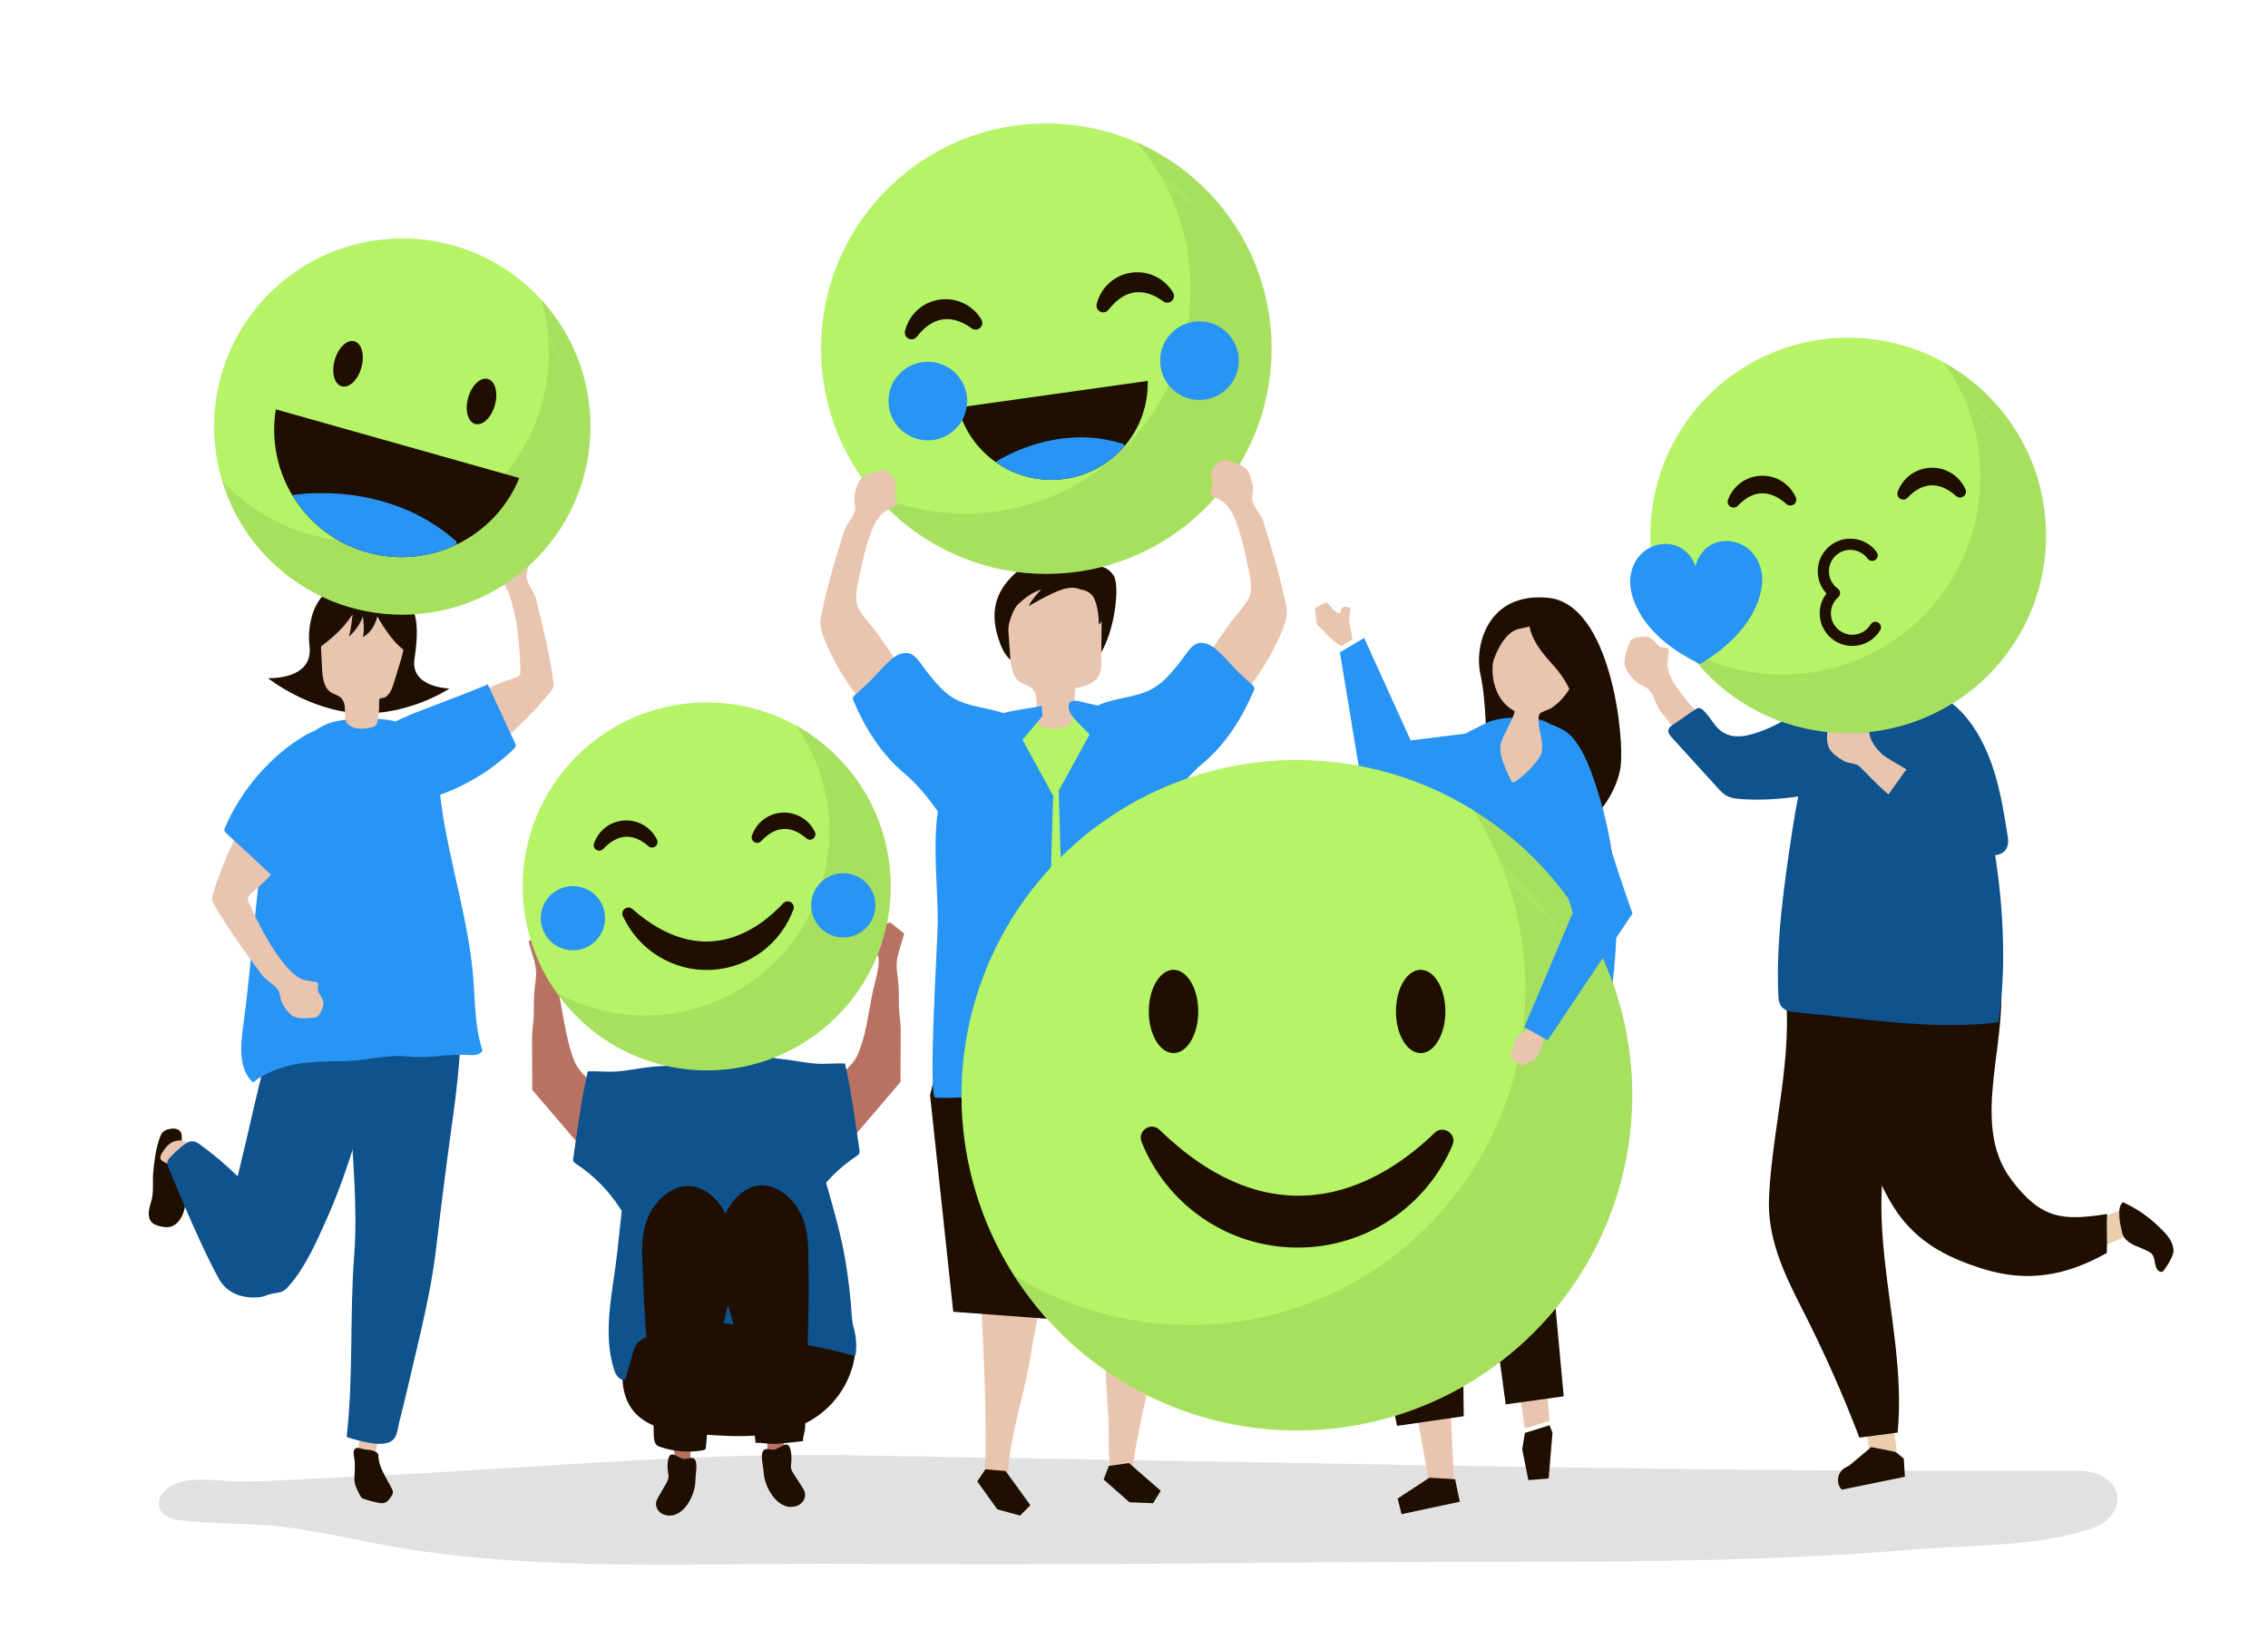 <svg xmlns="http://www.w3.org/2000/svg" xmlns:xlink="http://www.w3.org/1999/xlink" version="1.1" x="0px" y="0px" viewBox="0 0 1100 800" enable-background="new 0 0 1100 800" xml:space="preserve">
<g xmlns="http://www.w3.org/2000/svg" id="background">
</g>
<g xmlns="http://www.w3.org/2000/svg" id="object">
	<path fill="#1E0F00" d="M721,365c0,0,0-25-3-38s3-40,33-37s37,67,35,82s-20,42-41,28S725,393,721,365z"/>
	<path opacity="0.12" d="M864.394,713.116c46.713,0.406,93.387,0.57,139.973,0.35c5.019-0.025,10.185-0.015,14.814,2.4   c12.797,6.678,8.646,20.645-3.445,25.117c-25.216,9.326-59.812,8.372-86.54,10.612c-32.598,2.732-65.29,4.225-97.988,5.052   c-64.493,1.631-129.012,0.621-193.515,1.264c-74.722,0.745-149.45,1.234-224.175,0.666c-72.757-0.553-150.084,4.19-221.941-8.169   c-18-3.096-35.795-7.471-53.94-9.699c-17.148-2.105-34.441-1.135-51.586-3.394c-9.358-1.233-12.487-9.769-4.364-15.609   c9.153-6.574,25.196-2.882,35.765-3.021c18.114-0.238,36.285-1.57,54.385-2.353c80.276-3.472,160.049-11.789,240.292-10.398   c83.248,1.444,166.496,2.888,249.744,4.332C729.361,711.436,796.917,712.529,864.394,713.116z"/>
	<g>
		<g>
			<g>
				<g id="XMLID_69_">
					<path id="XMLID_70_" fill="#E9C4AF" d="M535.572,615.378l0.651,39.571c-0.266,10.979,0.723,21.924,1.391,32.867       c0.62,10.164-1.428,20.641,3.394,30.061c1.512,2.954,4.73,5.011,7.178,1.599c1.887-2.629,1.018-7.18,1.484-10.232       c3.503-22.939,10.022-45.31,13.275-68.293C566.354,616.877,557.04,617.512,535.572,615.378z"/>
				</g>
				<polygon fill="#1E0F00" points="537.82,711.112 535.276,717.713 547.795,728.733 559.264,729.205 562.972,723.154       547.549,709.743     "/>
			</g>
			<g>
				<g id="XMLID_67_">
					<path id="XMLID_68_" fill="#E9C4AF" d="M507.54,615.763c0,0-7.218,38.914-7.218,38.914c-2.502,17.407-8.189,34.36-10.69,51.768       c-0.575,4.003-0.285,8.381-1.958,12.157c-1.636,3.694-4.84,3.84-7.667,1.334c-3.787-3.357-2.04-9.356-1.97-13.942       c0.463-30.549-1.94-60.666-2.518-91.266c-0.008-0.401,0.01-0.861,0.32-1.116c0.252-0.207,0.612-0.203,0.937-0.181       C479.747,613.63,507.384,616.604,507.54,615.763z"/>
				</g>
				<polygon fill="#1E0F00" points="477.947,712.737 473.979,718.594 483.688,732.154 494.754,735.203 499.732,730.145       487.734,713.598     "/>
			</g>
			<polygon fill="#1E0F00" points="576.356,640.556 570.957,583.983 568.354,547.225 559.6,517.203 512.334,509.867      453.897,519.884 451.087,531.237 462.334,636.331 518.699,640.556 517.935,575.146 526.629,615.689 526.26,640.556    "/>
		</g>
		<path fill="#b5f367" d="M466.302,406.67c-0.079,1.91-0.132,3.82-0.166,5.725c-0.684,38.805,1.455,78.105,1.701,117.232    c20.039-3.137,40.298-4.865,60.579-5.172c4.694-0.071,26.037,3.225,29.008,0.422c4.033-3.803-0.402-3.087-0.107-8.042    c0.382-6.412-2.699-11.662-1.535-19.26c1.368-8.929,4.088-17.761,5.655-26.689c3.142-17.901,5.034-36.022,5.648-54.187    c0.544-16.111-0.04-32.82-6.968-47.376c-17.086-35.895-72.17-35.249-87.285,2.23C468.355,382.654,466.801,394.672,466.302,406.67z    "/>
		<g>
			<path fill="#1E0F00" d="M517,324c-9.839-4.919-25,7-32-12s1-29,11-37s29-4,33,1c0,0,6-4,11,3S537,334,517,324z"/>
			<g>
				<path fill="#E9C4AF" d="M503.289,346.698c0.027,1.943-0.371,3.959,1.343,5.466c0.824,0.724,1.938,1.015,3.022,1.186      c2.801,0.444,5.704,0.238,8.414-0.597c1.115-0.343,2.226-0.81,3.068-1.618c0.994-0.954,1.045-1.86,1.092-3.11      c0.056-1.465,0.352-2.954,0.544-4.439c0.419-3.249,0.608-6.523,0.702-9.796c4.812-0.826,10.471-2.381,12.117-7.422      c0.518-1.588,0.536-3.315,0.549-5.004c0.051-6.983,0.102-13.967,0.153-20.95c0.018-2.415,0.023-4.904-0.804-7.146      c-1.451-3.933-5.139-6.277-8.755-7.752c-9.229-3.764-19.985-3.614-28.503,1.74c-2.267,1.425-4.406,3.258-5.712,5.746      c-2.013,3.836-1.76,8.572-1.447,12.999c0.289,4.086,0.577,8.172,0.866,12.258c0.332,4.699,1.038,10.109,4.687,12.591      c1.938,1.318,4.441,1.56,6.111,3.265c2.915,2.977,1.526,7.423,2.387,11.031C503.244,345.649,503.282,346.171,503.289,346.698z"/>
			</g>
			<path fill="#1E0F00" d="M486,303c0,0,2-11,10-15c0,0-4,5-4,7c0,0,6-7,13-9c0,0-5,5-6,8c0,0,10-6,16-8s9,0,9,0s5,0,7,5s2,12,2,12     s3-2,2-9s-13-15-13-15l-14-1l-8,2l-12,4L486,303"/>
			<path fill="#1E0F00" d="M489,313c0,0-4-19,16-30s-8.163-1.946-8.163-1.946l-9.217,6.557L485,301L489,313z"/>
		</g>
	</g>
	<g>
		<g>
			<g>
				<g>
					<g>
						<g>
							
								<ellipse transform="matrix(0.707 -0.707 0.707 0.707 29.082 408.414)" fill="#b5f367" cx="507.54" cy="169.102" rx="109.272" ry="109.272"/>
						</g>
					</g>
					<g opacity="0.08">
						<g>
							<path d="M551.17,68.788c13.141,15.308,22.201,34.432,25.217,55.893c8.401,59.762-33.236,115.018-92.997,123.419         c-20.755,2.918-40.965-0.205-58.859-8.022c23.452,27.32,59.901,42.488,98.202,37.104         c59.762-8.401,101.398-63.657,92.997-123.419C610.247,114.757,584.8,83.478,551.17,68.788z"/>
						</g>
					</g>
					<g opacity="0.2">
						<g>
							<path fill="#b5f367" d="M415.644,193.662c-7.8-55.485,30.857-106.787,86.342-114.587c32.432-4.559,63.43,6.759,85.151,28.028         c-21.582-27.678-56.947-43.383-94.199-38.146c-55.485,7.8-94.142,59.102-86.342,114.587         c3.241,23.053,13.996,43.196,29.436,58.314C425.468,228.31,418.207,211.895,415.644,193.662z"/>
						</g>
					</g>
				</g>
				<g>
					<g>
						<path fill="#1E0F00" d="M464.661,197.711c5.853,22.73,27.968,37.929,51.762,34.584c23.794-3.345,40.861-24.051,40.221-47.515        L464.661,197.711z"/>
					</g>
					<g>
						<path fill="#2895F5" d="M482.877,224.119c9.39,6.667,21.24,9.906,33.546,8.176c11.775-1.655,21.898-7.567,29.047-15.956        l-0.565-0.935C511.903,204.686,483.268,223.856,482.877,224.119z"/>
					</g>
				</g>
			</g>
			<g>
				<g>
					<path fill="#1E0F00" d="M531.913,147.486c1.987-8.085,8.599-14.058,16.842-15.217c8.068-1.134,15.99,2.649,20.182,9.637       c0.802,1.339,0.555,3.011-0.601,4.066c-1.157,1.057-2.847,1.152-4.109,0.231c-6.821-4.978-16.97-8.316-26.579,4.058       c-0.542,0.699-1.306,1.125-2.12,1.239c-0.621,0.087-1.271-0.007-1.875-0.3C532.256,150.525,531.541,148.997,531.913,147.486z"/>
				</g>
				<g>
					<path fill="#1E0F00" d="M438.946,160.554c1.987-8.085,8.598-14.058,16.841-15.217c8.068-1.134,15.99,2.649,20.181,9.636       c0.804,1.337,0.558,3.009-0.598,4.066c-1.156,1.059-2.847,1.154-4.111,0.233c-6.822-4.978-16.969-8.316-26.578,4.058       c-0.542,0.698-1.306,1.124-2.12,1.239c-0.621,0.087-1.271-0.007-1.875-0.3C439.289,163.593,438.574,162.065,438.946,160.554z"/>
				</g>
			</g>
		</g>
		<g>
			
				<ellipse transform="matrix(0.953 -0.302 0.302 0.953 -37.792 144.843)" fill="#2895F5" cx="450.124" cy="194.799" rx="19.078" ry="19.078"/>
		</g>
		<g>
			
				<ellipse transform="matrix(0.993 -0.115 0.115 0.993 -16.249 67.824)" fill="#2895F5" cx="581.911" cy="175.273" rx="19.078" ry="19.078"/>
		</g>
	</g>
	<g>
		<path fill="#E9C4AF" d="M434.083,232.731c0.162,0.266,0.327,0.543,0.403,0.834c0.713,2.717-0.542,4.562-0.6,7.361    c-0.026,1.249,2.635,3.048,0.417,4.42c-0.818,0.507-3.001,1.465-4.757,2.528c-2.56,1.55-4.868,5.063-6.186,8.19    c-2.36,5.638-4.021,11.527-5.227,17.513c-1.072,5.317-3.613,13.49-2.656,18.864c0.866,4.864,7.341,10.965,10.247,15.106    c3.659,5.215,7.242,10.483,10.746,15.803c2.467,3.746,4.939,7.615,5.95,11.985c0.612,2.646,0.591,5.656-1.065,7.809    c-1.07,1.391-2.678,2.242-4.235,3.051c-2.751,1.43-5.72,2.902-8.798,2.525c-3.79-0.464-6.641-3.569-9.046-6.534    c-5.421-6.686-10.443-13.755-14.396-21.417c-2.794-5.416-8.055-14.99-6.82-21.163c2.818-14.079,6.862-27.83,11.206-41.57    c1.194-3.775,4.221-6.444,5.293-9.945c0.684-2.234-0.386-4.48-0.207-6.731c0.177-2.227,0.978-5.106,1.963-7.109    c1.943-3.95,6.42-4.748,10.263-5.83c0.957-0.27,1.602-0.454,2.513-0.258c1.481,0.319,2.436,1.437,3.423,2.512    C433.1,231.31,433.636,231.997,434.083,232.731z"/>
	</g>
	<g>
		<path fill="#E9C4AF" d="M587.952,227.814c-0.162,0.266-0.327,0.543-0.403,0.835c-0.713,2.717,0.542,4.561,0.6,7.361    c0.026,1.249-2.635,3.048-0.417,4.42c0.818,0.507,3.001,1.465,4.757,2.528c2.56,1.55,4.868,5.063,6.186,8.19    c2.36,5.638,4.021,11.527,5.227,17.513c1.072,5.317,3.613,13.49,2.656,18.864c-0.866,4.864-7.341,10.965-10.248,15.106    c-3.659,5.215-7.242,10.483-10.746,15.803c-2.467,3.746-4.939,7.615-5.95,11.985c-0.612,2.646-0.591,5.656,1.065,7.809    c1.07,1.391,2.678,2.242,4.235,3.051c2.751,1.43,5.721,2.902,8.798,2.526c3.79-0.464,6.641-3.569,9.045-6.534    c5.421-6.686,10.443-13.755,14.396-21.417c2.795-5.416,8.055-14.99,6.82-21.163c-2.817-14.079-6.862-27.83-11.206-41.57    c-1.194-3.776-4.221-6.444-5.293-9.945c-0.684-2.234,0.386-4.48,0.207-6.731c-0.177-2.227-0.978-5.106-1.963-7.109    c-1.943-3.95-6.42-4.748-10.263-5.83c-0.957-0.27-1.602-0.454-2.513-0.258c-1.481,0.319-2.436,1.437-3.423,2.512    C588.935,226.394,588.399,227.08,587.952,227.814z"/>
	</g>
	<g>
		<path fill="#2895F5" d="M505.673,347.267l-0.394-4.905c-5.665,1.325-12.682,1.96-18.776,3.519    c-7.814-2.735-16.567-2.905-23.739-7.048c-5.051-2.918-8.844-7.547-12.521-12.075c-4.678-5.761-6.808-11.804-13.656-9.524    c-5.113,1.702-11.886,10.811-15.961,14.5c-1.978,1.791-3.956,3.581-5.935,5.371c-0.462,0.419-0.954,0.891-1.036,1.509    c-0.06,0.451,0.112,0.896,0.284,1.317c5.396,12.843,13.421,25.764,24.168,34.793c6.703,5.631,11.842,11.973,16.726,18.818    c-2.458,17.64-0.021,36.472-0.004,54.012c0.007,7.233-4.881,84.743-1.167,84.931c12.876,0.65,26.395-1.542,39.235-2.7    c5.871-0.529,12.76,0.759,14.061-5.785c0.933-4.687,0.292-10.273,0.427-15.041c0.487-17.156,0.974-34.311,1.461-51.467    c0.128-4.511,1.712-71.345,2.025-71.345l-14.961-27.265L505.673,347.267z"/>
		<path fill="#2895F5" d="M608.381,333.697c-0.082-0.618-0.574-1.09-1.036-1.509c-1.978-1.791-3.956-3.581-5.935-5.372    c-4.075-3.689-10.848-12.797-15.961-14.499c-6.849-2.28-8.978,3.763-13.656,9.524c-3.677,4.528-7.47,9.157-12.521,12.075    c-7.688,4.441-17.193,4.314-25.41,7.677c-0.479,0.196-0.954,0.425-1.411,0.678c-1.517-0.312-3.143-0.663-4.914-1.097    c-3.433-0.842-10.825-3.517-8.969,3.276c1.063,3.888,7.266,8.745,9.89,11.867l-14.961,27.265    c0.782,27.543,1.564,55.085,2.345,82.628c0.36,12.693,0.721,25.386,1.081,38.08c0.125,4.407,0.234,8.815,0.375,13.222    c0.063,1.978-0.483,5.308,0.645,6.923c2.45,3.504,11.403,2.412,15.309,2.719c6.091,0.479,12.271,0.977,18.007,3.08    c3.82,1.4,7.44,3.509,11.468,4.074c0.905,0.127,1.917,0.145,2.628-0.429c0.794-0.643,0.93-1.782,1.005-2.801    c1.4-18.909,1.429-38.402,2.478-57.513c0.858-15.64,3.047-32.167,1.69-47.827c-0.023-0.261-0.048-0.523-0.096-0.781    c-2.596-14.091-0.896-26.381-1.753-38.375c4.452-6.066,9.216-11.707,15.247-16.774c10.747-9.029,18.772-21.95,24.169-34.793    C608.269,334.593,608.441,334.148,608.381,333.697z"/>
	</g>
	<g>
		<g>
			<path fill="#E9C4AF" d="M798.15,308.779c0.329,0.015,0.668,0.034,0.969,0.14c2.8,0.98,3.673,3.167,6.09,4.87     c1.078,0.76,4.224-0.508,4.116,2.244c-0.04,1.015-0.489,3.492-0.595,5.656c-0.154,3.156,1.558,7.25,3.518,10.249     c7.698,11.784,18.39,21.147,29.257,30.076c0.62,0.509,1.274,1.031,2.058,1.197c1.404,0.298,2.752-0.605,3.921-1.438     c5.422-3.864,11.204-7.223,17.246-10.019c5.391-2.495,11.149-4.571,17.089-4.498c5.94,0.073,12.124,2.643,15.243,7.698     c2.336,3.786,2.689,8.724,0.916,12.804c-4.397,10.118-20.514,9.927-29.821,11.597c-8.806,1.58-17.723,2.543-26.663,2.877     c-1.104,0.041-2.243,0.067-3.274-0.329c-1.099-0.422-1.964-1.28-2.792-2.117c-10.661-10.777-20.311-22.435-29.775-34.348     c-2.6-3.274-3.149-7.499-5.581-10.504c-1.552-1.918-4.149-2.307-6.014-3.792c-1.845-1.47-3.893-3.87-5.064-5.915     c-2.311-4.033-0.367-8.423,0.954-12.425c0.329-0.996,0.548-1.671,1.257-2.352c1.153-1.108,2.695-1.284,4.219-1.513     C796.326,308.801,797.244,308.736,798.15,308.779z"/>
		</g>
		<g>
			<path fill="#0E538D" d="M872.52,386.317c-9.664,1.454-19.579,1.994-28.551,1.274c-2.271-0.182-4.604-0.474-6.594-1.584     c-1.649-0.92-2.951-2.341-4.222-3.737c-7.399-8.127-14.799-16.255-22.198-24.382c-1.056-1.159-2.19-2.655-1.688-4.14     c0.303-0.896,1.13-1.493,1.91-2.03c3.57-2.456,7.141-4.912,10.711-7.367c0.648-0.446,1.358-0.91,2.143-0.878     c0.727,0.03,1.364,0.483,1.912,0.961c3.486,3.037,5.317,7.729,9.082,10.412c3.445,2.455,8.04,2.816,12.176,1.925     c17.334-3.731,32.921-17.812,47.973-26.603c7.969-4.654,16.261-9.416,25.446-10.315c19.611-1.92,31.776,20.99,17.412,35.455     c-12.191,12.276-27.893,21.156-44.372,26.241C887.115,383.567,879.891,385.208,872.52,386.317z"/>
		</g>
	</g>
	<g>
		<g>
			<g>
				<g>
					<g>
						<polygon fill="#ECCDAE" points="916.899,681.614 919.983,703.796 906.838,705.612 903.419,681.02       "/>
					</g>
				</g>
				<g>
					<g>
						<path fill="#1E0F00" d="M907.575,701.985l11.924,2.358l3.871,3.25l0.508,8.781l-30.657,6.263l0,0        c-3.09-3.482-2.032-8.86,2.145-10.903l1.379-0.674L907.575,701.985z"/>
					</g>
				</g>
			</g>
		</g>
		<g>
			<g>
				<g>
					<g>
						<g>
							<g>
								<path fill="#ECCDAE" d="M1012.114,594.021c5.552-1.837,10.948-5.474,16.537-6.776c0.284,4.352,0.703,8.69,1.065,13.035          c-6.756,3.176-13.726,5.695-21.096,7.028C1009.789,602.905,1011.293,598.503,1012.114,594.021z"/>
							</g>
						</g>
						<g>
							<g>
								<path fill="#1E0F00" d="M1030.103,600.036c-0.391-0.554-0.435-0.57-0.765-1.859c-0.818-3.195-2.958-12.048,0.06-14.762          c0.49-0.44,0.719-0.006,1.157,0.202c7.356,3.493,12.663,7.516,18.521,13.437c2.506,2.533,4.924,5.711,5.092,9.396          c0.074,1.616-0.593,2.87-1.205,4.153c-0.902,1.894-1.958,3.548-3.149,5.181c-0.435,0.597-0.796,1.262-1.647,1.205          c-1.704-0.114-2.528-2.069-2.858-3.676c-0.331-1.607-0.464-3.561-1.532-4.912c-0.479-0.606-1.182-0.979-1.761-1.312          C1037.716,604.618,1033.173,604.376,1030.103,600.036z"/>
							</g>
						</g>
					</g>
				</g>
				<g>
					<path fill="#1E0F00" d="M916.508,582.338c10.725,19.055,26.503,27.361,45.493,33.254c21.729,6.744,40.446,3.06,59.805-7.763       c0.334-6.461-0.287-12.883,0.194-18.948c-21.526,3.414-31.924,2.659-46.455-16.575c-21.001-27.798-0.147-68.721-5.902-102.301       c-0.662-3.86-1.714-7.703-3.677-11.092c-22.804-39.381-63.854-13.064-68.924,22.996       C892.505,514.177,900.512,553.918,916.508,582.338z"/>
				</g>
			</g>
		</g>
		<path fill="#1E0F00" d="M956.268,466.935c-1.459-11.99-4.361-23.36-7.701-31.891c-18.61,1.314-39.247,5.962-57.068,11.95    c-17.418,5.852-28.078,11.131-25.793,30.525c4.206,35.686-5.946,67.795-7.693,102.817c-1.015,20.353,7.247,37.415,16.241,55.027    c10.291,20.153,19.497,40.86,27.563,62.003c6.188-0.808,12.376-1.617,18.563-2.426c2.684-28.259-3.395-56.506-6.385-84.734    c-2.078-19.616-2.57-39.895,2.334-59.153c5.391-21.169,17.777-14.555,29.385-27.888    C956.999,510.202,958.788,487.644,956.268,466.935z"/>
	</g>
	<g>
		<path fill="#0E538D" d="M931.429,328.885c2.13,1.496,4.026,3.332,5.901,5.151c1.679,1.629,3.358,3.259,5.037,4.889    c5.816,5.646,8.964,14.261,11.693,21.695c14.362,39.121,21.424,93.391,15.266,135.265c-30.642,4.107-66.618-1.973-97.515-4.72    c-3.004-0.267-6.417-0.777-8.088-3.288c-1.013-1.522-1.13-3.449-1.216-5.275c-1.238-26.341,2.995-54.913,6.993-81.126    c1.687-11.061,3.89-22.054,6.87-32.843c3.155-11.421,6.737-23.761,14.96-32.676c8.798-9.539,26.253-14.867,38.138-8.304    C930.145,328.028,930.797,328.441,931.429,328.885z"/>
	</g>
	<g>
		<g>
			<g>
				<path fill="#FDDFD3" d="M928.334,334.578c0.387-3.608,0.775-7.217,1.162-10.826c0.73-0.392,1.422-0.821,2.06-1.272      c12.445-8.798,31.898-53.803-2.771-62.04c-31.479-7.478-27.851,35.17-20.951,52.699c1.181,3,2.703,5.815,4.874,8.216      c1.485,1.642,1.785,1.303,1.677,3.292c-0.105,1.925-1.911,4.184-2.25,6.225c-0.361,2.177-0.075,4.557,1.262,6.313      c0.819,1.076,1.978,1.851,3.201,2.427c1.945,0.915,4.175,1.366,6.265,0.867C925.349,339.887,928.057,337.163,928.334,334.578z"/>
			</g>
		</g>
		<g>
			<g>
				<g>
					<g>
						<path fill="#1A3151" d="M899.78,297.345c2.169,5.594,5.087,10.896,8.651,15.722c-0.674-10.507,0.104-21.105,2.304-31.401        c0.168-0.785,0.326-1.673-0.127-2.336c-0.423-0.619-1.233-0.82-1.973-0.944C895.423,276.175,895.999,287.595,899.78,297.345z"/>
					</g>
				</g>
			</g>
			<g>
				<g>
					<g>
						<g>
							<path fill="#1A3151" d="M934.889,311.571c2.238,2.853,6.797,1.842,9.957,0.063c12.979-7.309,20.045-23.764,16.409-38.209         c-3.043-12.087-18.855-20.513-21.253-5.248c-0.85,5.412,2.764,12.686,2.297,18.669         C941.631,295.395,938.052,303.709,934.889,311.571z"/>
						</g>
					</g>
				</g>
				<g>
					<g>
						<g>
							<path fill="#1A3151" d="M897.72,250.673c-1.462,0.659-2.948,1.351-4.515,2.051c-3.245,1.449-5.619,1.998-9.118,0.221         c-1.001-0.508-7.823-6.375-6.312-7.731c-10.017,8.99-0.865,20.993,3.456,29.59c2.912,5.795,3.848,14.126,9.949,17.715         c6.711,3.949,10.924-1.642,16.723-4.332c5.114-2.372,10.697-3.789,15.913-5.932c8.656-3.555,21.496-9.69,18.03-21.25         c-4.049-13.501-18.05-16.254-30.436-14.624C906.119,247.078,902.027,248.731,897.72,250.673z"/>
						</g>
					</g>
				</g>
			</g>
		</g>
	</g>
	<g>
		<g>
			<g>
				<path fill="#E9C4AF" d="M893.411,346.766c0.322-0.066,0.656-0.13,0.973-0.102c2.954,0.263,4.337,2.17,7.098,3.229      c1.231,0.473,3.97-1.527,4.54,1.167c0.21,0.994,0.382,3.506,0.81,5.63c0.624,3.098,3.287,6.647,5.922,9.074      c4.986,4.594,23.503,11.341,22.074,19.952c-3.357,20.231-30.152-11.823-33.143-14.064c-1.975-1.479-4.588-1.219-6.76-2.202      c-2.149-0.973-4.723-2.798-6.359-4.493c-3.229-3.344-2.42-8.076-2.12-12.28c0.075-1.047,0.122-1.754,0.642-2.589      c0.846-1.357,2.299-1.906,3.72-2.501C891.648,347.234,892.521,346.947,893.411,346.766z"/>
			</g>
		</g>
		<path fill="#0E538D" d="M973.599,410.555c-2.601,8.348-18.911,2.899-24.625,0.396c-12.002-5.257-23.345-11.63-33.707-19.689    c-0.645-0.502-1.334-1.09-1.445-1.899c-0.11-0.799,0.38-1.544,0.848-2.202c2.917-4.104,5.833-8.208,8.75-12.312    c0.628-0.883,1.299-1.804,2.282-2.26c3.708-1.721,8.795,3.143,12.568,3.531c1.049-9.259-4.502-17.115-7.236-25.532    c-3.745-11.53,9.433-14.608,16.556-8.688c8.717,7.245,14.587,18.046,18.332,28.563c4.059,11.4,5.964,23.435,7.848,35.389    C974.07,407.762,973.986,409.312,973.599,410.555z"/>
	</g>
	<g>
		<path fill="#E9C4AF" d="M643.494,307.765c-1.654-1.681-3.251-3.423-4.82-4.875c-0.265-2.26-0.53-4.521-0.795-6.781    c-0.041-0.35-0.077-0.729,0.098-1.035c0.153-0.268,0.439-0.429,0.71-0.576c1.204-0.652,2.407-1.304,3.61-1.956    c0.24-0.13,0.489-0.263,0.761-0.279c0.593-0.035,1.06,0.475,1.43,0.94c1.279,1.609,5.835,7.013,5.956,2.634    c0.019-0.671,0.62-1.211,1.269-1.384c0.649-0.173,1.335-0.062,1.997,0.049c0.477,0.08,1.037,0.228,1.196,0.684    c0.072,0.206,0.041,0.432,0.009,0.648c-0.343,2.316-0.804,4.261-0.335,6.608c0.457,2.581,0.915,5.162,1.372,7.743    c0.023,0.132-3.388,1.868-3.698,2.06c-1.799,1.113-1.057,1.604-3.081,0.355C647.188,311.374,645.307,309.607,643.494,307.765z"/>
		<polygon fill="#2895F5" points="728.854,353.587 684.203,359.17 661.635,309.449 649.858,316.439 661.942,389.623     677.557,406.001 708.271,403.471   "/>
	</g>
	<g>
		<g>
			<g>
				<polygon fill="#E9C4AF" points="762.069,507.543 745.688,613.029 751.504,689.234 739.575,692.959 728.895,622.543       706.105,493.867     "/>
			</g>
			<polygon fill="#1E0F00" points="739.599,695.107 738.283,703.002 741.274,718.007 751.125,717.172 752.979,694.946      751.529,691.383    "/>
		</g>
		<g>
			<polygon fill="#E9C4AF" points="665.542,504.406 670.809,593.875 693.084,718.952 705.157,718.807 699.79,602.838      715.45,495.927    "/>
			<polygon fill="#1E0F00" points="693.283,716.813 677.852,726.939 679.778,734.505 708.029,728.476 705.732,717.547    "/>
		</g>
		<polygon fill="#1E0F00" points="662.881,517.816 663.385,621.667 677.581,691.689 709.924,687.003 708.983,606.077     715.697,517.181 712.371,503.719 665.59,508.472   "/>
		<polygon fill="#1E0F00" points="720.27,607.605 730.282,681.259 758.409,677.34 751.959,607.224 762.395,517.567 756.269,493.288     709.009,500.409   "/>
		<path fill="#2895F5" d="M775.956,387.259c-3.107-10.417-8.583-28.169-17.766-33.184c-0.192-0.105-0.385-0.208-0.58-0.311    c-1.822-0.957-3.776-1.813-5.819-2.549c-3.663-2.305-8.931-3.298-14.134-2.953c-4.776-0.315-9.522,0.064-13.803,1.325    c-2.012,0.593-3.911,1.581-5.797,2.564c-5.504,2.868-9.731,4.104-13.151,9.739c-2.97,4.893-4.75,10.604-7.002,15.884    c-18.832,44.145-34.132,103.072-46.35,149.725c5.771-0.554,11.558-1.497,17.322-2.414c26.507,2.989,56.776,10.992,80.154,18.935    c7.007,4.166,13.906,8.555,20.749,13.013c-1.752-1.141,6.593-38.064,7.251-42.225c2.382-15.06,4.464-30.175,5.883-45.353    C785.549,441.268,783.977,414.149,775.956,387.259z"/>
		<g>
			<path fill="#E9C4AF" d="M764.754,314.923c-4.872-18.509-30.565-26.38-37.834-5.637c-2.185,6.233-3.667,12.896-2.802,19.455     c0.865,6.559,4.405,13.013,10.2,16.024c0.033,0.017,0.067,0.029,0.1,0.046c0.997,0.513-4.595,11.149-4.991,11.999     c-0.62,1.333-1.244,2.68-1.548,4.118c-0.676,3.196,0.287,6.497,1.422,9.56c1.038,2.802,2.229,5.547,3.566,8.219     c0.116,0.232,0.242,0.474,0.455,0.622c0.512,0.358,1.207,0.014,1.724-0.338c4.14-2.821,7.798-6.35,10.766-10.386     c0.679-0.923,1.329-1.886,1.705-2.968c0.428-1.233,0.48-2.563,0.481-3.869c0.003-3.639-3.085-12.621-1.251-15.47     c0.698-1.083,4.116-1.876,5.298-2.604c1.957-1.204,3.72-2.725,5.288-4.399C763.203,333.032,767.009,323.491,764.754,314.923z"/>
			<path fill="#1E0F00" d="M744.64,296.96c0,0-6.64,3.04,0.36,15.04s16,13,22,40s13,3,14,2s-8-59.08-35-57.04"/>
			<path fill="#1E0F00" d="M723,325c0,0,4-18,14-20s12-4,12-4s1-7-7-6s-13,6-16,12S723,325,723,325z"/>
		</g>
	</g>
	<g>
		<g>
			<path fill="#E9C4AF" d="M237.943,265.433c-0.166,0.242-0.336,0.494-0.423,0.764c-0.812,2.518,0.272,4.318,0.181,6.954     c-0.041,1.176-2.637,2.729-0.622,4.135c0.743,0.519,2.746,1.534,4.342,2.625c2.327,1.591,4.315,5.014,5.391,8.024     c4.23,11.823,5.125,24.47,5.618,37.007c0.028,0.715,0.046,1.461-0.258,2.108c-0.545,1.159-1.913,1.63-3.135,2.013     c-5.669,1.773-11.172,4.073-16.416,6.863c-4.679,2.489-9.257,5.463-12.406,9.726c-3.149,4.263-4.654,10.043-2.74,14.985     c1.433,3.701,4.753,6.612,8.609,7.551c9.563,2.326,18.112-9.235,24.314-14.953c5.868-5.409,11.358-11.229,16.413-17.406     c0.624-0.763,1.256-1.558,1.53-2.505c0.292-1.009,0.148-2.086,0-3.125c-1.917-13.387-5.006-26.529-8.376-39.677     c-0.926-3.613-3.634-6.28-4.461-9.628c-0.527-2.137,0.596-4.193,0.545-6.319c-0.051-2.104-0.654-4.853-1.476-6.788     c-1.622-3.816-5.791-4.799-9.348-6.017c-0.886-0.303-1.483-0.511-2.35-0.374c-1.41,0.223-2.365,1.224-3.35,2.184     C238.942,264.148,238.402,264.766,237.943,265.433z"/>
		</g>
		<g>
			<path fill="#2895F5" d="M246.598,353.563c-3.351-7.218-6.703-14.437-10.054-21.655c0.215,0.463-33.684,13.203-35.677,14.031     c-7.603,3.158-15.457,6.488-21.045,12.533c-11.933,12.908-2.199,33.902,15.824,31.484c19.566-2.626,39.775-12.943,53.74-26.828     c0.303-0.302,0.616-0.625,0.73-1.038c0.156-0.566-0.097-1.156-0.344-1.689C248.714,358.121,247.656,355.842,246.598,353.563z"/>
		</g>
	</g>
	<g>
		<path fill="#1E0F00" d="M75.286,560.756c-0.448,2.724-0.746,5.459-0.972,7.973c-0.388,4.312,0.298,9.231-0.792,13.433    c-0.432,1.66-1.017,3.273-1.27,4.985c-0.254,1.711-0.135,3.596,0.731,4.996c1.063,1.718,2.964,2.322,4.727,2.718    c1.632,0.366,3.319,0.651,4.945,0.248c3.28-0.814,5.699-4.345,6.699-8.146c1.197-4.548,0.594-9.028,0.429-13.633    c0-7.261-1.943-13.452-1.641-20.767c0.051-1.234,0.076-2.563-0.615-3.587c-0.729-1.08-2.121-1.555-3.424-1.519    c-2.596,0.073-5.102,0.798-6.145,3.274C76.7,553.718,75.867,557.228,75.286,560.756z"/>
	</g>
	<path fill="#E9C4AF" d="M82.069,555.005c-1.411,1.101-2.414,2.63-3.39,4.13c-0.659,1.013-1.326,2.339-0.66,3.348   c0.254,0.384,0.66,0.636,1.054,0.875c1.647,1,3.295,2,4.942,3c0.335,0.204,0.705,0.415,1.094,0.363   c0.321-0.043,0.589-0.259,0.836-0.468c1.59-1.346,3.103-2.784,4.528-4.303C96.907,555.091,87.843,550.502,82.069,555.005z"/>
	<path fill="#0E538D" d="M195.685,493.954c-0.42-1.594-1.785-2.727-3.211-3.696c-14.68-9.96-30.688-16.748-48.007-20.597   c-1.459-0.325-10.753,28.563-11.647,31.366c-3.471,10.88-6.426,21.918-8.958,33.052c-2.774,12.2-5.651,24.376-8.59,36.537   c-5.653-5.541-11.717-10.663-18.132-15.301c-1.104-0.799-2.296-1.611-3.656-1.696c-1.653-0.104-3.16,0.885-4.474,1.894   c-2.288,1.757-4.429,3.704-6.393,5.817c-0.657,0.706-1.321,1.486-1.476,2.438c-0.154,0.948,0.224,1.893,0.595,2.779   c6.374,15.201,16.469,39.647,24.565,54.027c3.916,6.955,11.422,9.337,19.041,8.74c1.951-0.153,3.299-0.698,4.998-1.297   c2.006-0.708,4.189-0.7,6.215-1.4c1.328-0.459,2.37-1.49,3.309-2.535c8.159-9.076,13.716-21.809,18.638-32.865   c5.344-12.003,9.695-24.423,13.623-36.952c0.29-0.924,0.585-1.842,0.885-2.753c6.176-18.737,14.517-34.863,21.98-53.256   C195.556,496.867,196.105,495.548,195.685,493.954z"/>
	<g>
		<g>
			<path fill="#E9C4AF" d="M172.594,707.823c2.66,1.026,5.442,0.846,8.167,1.37c2.771-9.338,4.541-18.568,5.398-28.374     c-5.51,3.27-8.134-0.446-10.654,8.136C174.688,691.735,174.437,703.783,172.594,707.823z"/>
			<path fill="#1E0F00" d="M183.546,706.382c0.007,5.281,4.163,10.967,6.463,15.716c0.271,0.558,0.547,1.14,0.558,1.76     c0.017,0.922-0.547,1.741-1.087,2.489c-0.75,1.038-1.564,2.128-2.757,2.595c-1.171,0.459-2.488,0.229-3.716-0.041     c-2.056-0.451-4.092-0.997-6.098-1.634c-0.5-0.159-1.01-0.33-1.417-0.66c-0.483-0.391-0.773-0.965-1.049-1.522     c-1.418-2.855-2.625-4.881-2.548-8.062c0.079-3.286,0.494-6.69-0.107-9.946c-0.297-1.579-0.691-3.599,0.662-4.466     c1.046-0.67,2.961,0.253,4.1,0.439c2.009,0.328,3.866,0.204,5.717,1.258c0.377,0.215,0.744,0.474,0.976,0.84     C183.478,705.522,183.545,705.942,183.546,706.382z"/>
		</g>
		<path fill="#0E538D" d="M169.855,538.884c1.174,23.448,3.682,46.807,1.906,70.417c-2.193,29.167-0.328,58.856-3.624,87.745    c3.325,1.156,6.737,2.061,10.198,2.707c3.968,0.74,10.363,1.6,13.046-2.149c1.371-1.916,1.705-5.622,2.288-7.874    c1.868-7.213,3.572-14.47,5.26-21.727c4.774-20.534,10.09-41.168,12.562-62.107c2.601-22.027,5.388-44.075,8.455-65.954    c1.585-11.308,2.74-22.676,3.357-34.079c0.159-2.938,1.723-33.243,0.244-33.458c-17.558-2.549-34.932-1.884-52.192,2.217    c-1.677,0.399-3.356,0.973-4.314,2.315c-0.958,1.342-0.913,2.769-0.879,4.268c0.324,14.294,2.349,28.236,2.977,42.57    C169.355,528.761,169.598,533.755,169.855,538.884z"/>
	</g>
	<path fill="#2895F5" d="M159.994,350.716c-0.286,0.096-0.57,0.198-0.852,0.305c-4.714,1.789-8.723,5.008-12.645,8.176   c-5.891,4.758-8.792,6.845-11.067,13.892c-2.122,6.572-3.45,13.513-4.75,20.285c-6.671,34.77-7.96,69.395-12.748,104.427   c-1.303,9.536-2.31,20.746,4.743,27.295c12.513-9.738,28.242-10.3,43.418-10.314c10.658-0.01,21.077-3.461,31.76-2.272   c10.21,1.137,19.127-1.415,29.488-0.741c2.498,0.163,5.681,0.135,6.666-2.167c-3.585-10.748-3.524-22.307-4.335-33.608   c-2.099-29.232-11.784-57.284-15.692-86.319c-1.329-9.869-2.037-26.25-9.68-33.721c-8.306-8.118-27.251-8.284-37.925-6.696   C164.215,349.581,162.062,350.017,159.994,350.716z"/>
	<g>
		<path fill="#1E0F00" d="M130,329c0,0,20.1,15.934,44.3,16.996C198.5,347.058,218,334,218,334s-18.8-0.383-17-14    c1.815-13.731,5.2-34.54-22.3-37.726c-27.5-3.186-29.751,21.757-28.6,30.799C152,328,135.5,329,130,329z"/>
		<g>
			<path fill="#E9C4AF" d="M167.92,350.225c0.176,0.341,0.41,0.668,0.725,0.979c1.24,1.224,2.959,1.917,4.665,2.161     c2.248,0.322,4.534-0.051,6.765-0.477c3.014-0.575,2.908-2.34,3.344-5.076c0.239-1.495,0.388-3.001,0.501-4.511     c0.062-0.827-0.259-3.789,0.269-4.369c0.358-0.393,1.815-0.261,2.453-0.594c1.012-0.528,1.857-1.501,2.465-2.447     c0.98-1.524,1.52-3.283,2.048-5.016c0.919-3.016,1.838-6.032,2.757-9.048c0.939-3.082,1.883-6.189,2.185-9.396     c0.455-4.834-0.327-11.659-3.976-15.194c-3.328-3.224-8.185-4.354-12.638-4.923c-5.897-0.754-12.01,0.326-17.104,3.456     c-2.057,1.264-4.007,2.903-5.221,5.157c-1.872,3.474-1.73,7.812-1.529,11.868c0.186,3.743,0.372,7.487,0.557,11.23     c0.214,4.306,0.75,9.267,3.976,11.602c1.713,1.24,3.952,1.505,5.418,3.094c1.836,1.991,1.717,4.979,1.794,7.504     C167.417,347.669,167.309,349.035,167.92,350.225z"/>
		</g>
		<path fill="#1E0F00" d="M152,316c0,0,12-7,19-18c0,0-1,10-2,11c0,0,5-4,7-10c0,0,1,7,0,10c0,0,5-2,7-10c0,0,7,13,14,17    c0,0,7-26-20-26S152,316,152,316z"/>
	</g>
	<g>
		<g>
			<path fill="#E9C4AF" d="M156.799,487.583c0.062-0.287,0.123-0.584,0.101-0.867c-0.205-2.638-1.892-3.891-2.809-6.364     c-0.409-1.103,1.402-3.526-0.995-4.062c-0.885-0.198-3.123-0.376-5.014-0.779c-2.757-0.588-5.896-2.999-8.035-5.374     c-8.404-9.33-14.037-20.688-19.255-32.099c-0.298-0.65-0.598-1.334-0.562-2.048c0.064-1.279,1.15-2.235,2.136-3.053     c4.57-3.793,8.787-8.012,12.579-12.585c3.383-4.079,6.488-8.57,7.781-13.71c1.294-5.139,0.49-11.059-3.158-14.903     c-2.731-2.879-6.909-4.311-10.832-3.714c-9.73,1.482-13.245,15.423-16.811,23.068c-3.373,7.233-6.241,14.703-8.57,22.336     c-0.288,0.943-0.57,1.918-0.464,2.898c0.113,1.044,0.655,1.986,1.188,2.891c6.859,11.655,14.708,22.639,22.821,33.52     c2.229,2.99,5.747,4.428,7.784,7.212c1.299,1.776,1.042,4.105,1.897,6.052c0.846,1.927,2.448,4.241,3.944,5.718     c2.95,2.914,7.18,2.24,10.933,2.015c0.935-0.056,1.566-0.091,2.316-0.547c1.219-0.741,1.723-2.031,2.269-3.293     C156.363,489.151,156.628,488.374,156.799,487.583z"/>
		</g>
		<g>
			<path fill="#2895F5" d="M115.314,409.347c5.842,5.404,11.684,10.808,17.527,16.212c-0.375-0.347,26.143-25.01,27.672-26.532     c5.833-5.81,11.833-11.873,14.706-19.588c6.135-16.473-10.845-32.196-26.599-23.112c-17.102,9.862-31.876,27.083-39.52,45.232     c-0.166,0.395-0.333,0.812-0.281,1.237c0.071,0.583,0.529,1.033,0.96,1.432C111.624,405.935,113.469,407.641,115.314,409.347z"/>
		</g>
	</g>
	<g>
		<g>
			
				<ellipse transform="matrix(0.707 -0.707 0.707 0.707 -89.157 198.607)" fill="#b5f367" cx="195.161" cy="206.926" rx="91.281" ry="91.281"/>
		</g>
	</g>
	<g opacity="0.08">
		<g>
			<path d="M262.282,144.914c4.895,16.127,5.385,33.797,0.469,51.221c-13.691,48.519-64.122,76.752-112.64,63.062     c-16.851-4.755-31.251-13.944-42.302-25.943c8.735,28.781,31.498,52.645,62.593,61.42c48.519,13.691,98.949-14.543,112.64-63.062     C291.978,199.943,283.049,167.464,262.282,144.914z"/>
		</g>
	</g>
	<g>
		<g>
			<path opacity="0.2" fill="#b5f367" d="M116.636,194.774c12.711-45.047,59.533-71.26,104.58-58.549     c26.33,7.43,46.221,26.516,55.67,50.088c-7.185-28.425-28.938-52.335-59.182-60.869c-45.047-12.711-91.868,13.502-104.58,58.549     c-5.281,18.716-3.838,37.737,2.879,54.492C112.486,224.571,112.459,209.577,116.636,194.774z"/>
		</g>
	</g>
	<g>
		<g>
			<g>
				<g>
					<path fill="#1E0F00" d="M175.283,178.306c-1.7,6.026-5.977,10.093-9.552,9.084c-3.575-1.009-5.095-6.711-3.394-12.737       c1.7-6.026,5.977-10.093,9.552-9.084C175.464,166.577,176.984,172.28,175.283,178.306z"/>
				</g>
			</g>
			<g>
				<g>
					<path fill="#1E0F00" d="M240.014,196.571c-1.7,6.026-5.977,10.093-9.552,9.084c-3.575-1.009-5.095-6.711-3.394-12.737       c1.7-6.026,5.977-10.093,9.552-9.084C240.195,184.843,241.714,190.545,240.014,196.571z"/>
				</g>
			</g>
		</g>
	</g>
	<g>
		<path fill="#1E0F00" d="M133.785,198.577c-5.02,30.59,13.624,60.728,44.165,69.346c30.54,8.618,62.188-7.329,73.899-36.031    L133.785,198.577z"/>
	</g>
	<g>
		<path fill="#2895F5" d="M141.752,240.191c7.803,13.055,20.403,23.276,36.197,27.733c15.114,4.265,30.495,2.506,43.601-3.83    l-0.185-1.431C187.177,232.145,142.365,240.08,141.752,240.191z"/>
	</g>
	<g>
		<g>
			<g>
				<g>
					
						<ellipse transform="matrix(0.707 -0.707 0.707 0.707 -191.44 600.464)" fill="#b5f367" cx="629.104" cy="531.321" rx="162.679" ry="162.679"/>
				</g>
			</g>
			<g opacity="0.08">
				<g>
					<path d="M714.215,392.473c16.2,25.292,25.594,55.362,25.594,87.627c0,89.845-72.834,162.679-162.679,162.679       c-31.204,0-60.351-8.792-85.112-24.024c28.912,45.137,79.505,75.053,137.086,75.053c89.845,0,162.68-72.834,162.68-162.679       C791.783,472.487,760.75,421.099,714.215,392.473z"/>
				</g>
			</g>
			<g opacity="0.2">
				<g>
					<path fill="#b5f367" d="M488.535,548.483c0-83.416,67.622-151.038,151.038-151.038c48.758,0,92.111,23.11,119.727,58.967       c-26.081-45.277-74.965-75.759-130.969-75.759c-83.416,0-151.038,67.622-151.038,151.038c0,34.658,11.682,66.583,31.311,92.071       C495.838,601.601,488.535,575.895,488.535,548.483z"/>
				</g>
			</g>
		</g>
		<g>
			<path fill="#1E0F00" d="M562.423,548.088c-4.19-4.07-10.905,0.432-8.734,5.855c12.02,30.034,41.381,51.25,75.708,51.25     c33.754,0,62.706-20.514,75.091-49.753c2.259-5.334-4.508-9.951-8.667-5.919C672.014,572.604,621.472,605.449,562.423,548.088z"/>
		</g>
		<g>
			<g>
				<g>
					<g>
						<ellipse fill="#1E0F00" cx="569.17" cy="490.654" rx="11.987" ry="20.204"/>
					</g>
				</g>
				<g>
					<g>
						<ellipse fill="#1E0F00" cx="689.036" cy="490.654" rx="11.987" ry="20.204"/>
					</g>
				</g>
			</g>
		</g>
	</g>
	<g>
		<g>
			<g>
				<g>
					<g>
						
							<ellipse transform="matrix(0.022 -1 1 0.022 616.588 1150.637)" fill="#b5f367" cx="896.628" cy="260.05" rx="95.901" ry="95.901"/>
					</g>
				</g>
				<g opacity="0.08">
					<g>
						<path d="M942.895,175.928c10.241,14.444,16.607,31.89,17.502,50.89c2.492,52.906-38.376,97.815-91.283,100.307        c-18.375,0.866-35.782-3.503-50.785-11.786c18.277,25.777,48.899,41.99,82.806,40.393        c52.906-2.492,93.775-47.401,91.282-100.307C990.791,220.893,971.091,191.494,942.895,175.928z"/>
					</g>
				</g>
				<g>
					<g>
						<path opacity="0.2" fill="#b5f367" d="M814.329,274.056c-2.314-49.12,35.63-90.815,84.75-93.129        c28.711-1.352,54.881,11.053,72.138,31.402c-16.614-25.939-46.245-42.532-79.223-40.979        c-49.12,2.314-87.064,44.009-84.75,93.129c0.961,20.409,8.726,38.884,20.992,53.348        C820.103,305.132,815.089,290.197,814.329,274.056z"/>
					</g>
				</g>
			</g>
			<g>
				<g>
					<path fill="#1E0F00" d="M870.953,241.17c-3.031-6.649-9.706-10.723-17.004-10.379c-7.142,0.336-13.358,4.889-15.834,11.599       c-0.474,1.285,0.012,2.687,1.181,3.409c1.17,0.723,2.643,0.53,3.581-0.47c5.072-5.404,13.28-9.937,23.583-0.831       c0.581,0.514,1.309,0.757,2.03,0.723c0.55-0.026,1.095-0.213,1.568-0.564C871.153,243.846,871.521,242.412,870.953,241.17z"/>
				</g>
				<g>
					<path fill="#1E0F00" d="M953.255,237.293c-3.031-6.649-9.705-10.723-17.003-10.379c-7.142,0.336-13.358,4.89-15.833,11.598       c-0.475,1.284,0.009,2.686,1.178,3.409c1.169,0.725,2.644,0.532,3.583-0.469c5.072-5.404,13.279-9.937,23.582-0.831       c0.581,0.514,1.309,0.757,2.03,0.723c0.55-0.026,1.095-0.213,1.568-0.564C953.455,239.969,953.823,238.535,953.255,237.293z"/>
				</g>
			</g>
			<g id="XMLID_66_">
				<path fill="#2895F5" d="M854.65,280.127c-0.002-0.051-0.001-0.101-0.003-0.152c-0.45-9.559-7.776-17.986-18.171-17.496      c-8.26,0.389-12.77,6.551-14.143,12.185l0,0c-1.896-5.48-6.965-11.19-15.225-10.801c-10.395,0.49-16.896,9.568-16.446,19.127      c0.002,0.051,0.008,0.101,0.011,0.152c0.042,2.082,1.091,23.242,33.886,38.985l0,0.005l0.005-0.003      c0.002,0.001,0.003,0.001,0.003,0.001l0.006-0.002c0.002,0.001,0.003,0.001,0.003,0.001l0.001-0.004      C855.749,303.368,854.804,282.204,854.65,280.127z"/>
			</g>
			<g>
				<g>
					<path fill="#1E0F00" d="M899.137,313.325c-8.709,0.41-16.127-6.341-16.538-15.05c-0.178-3.788,0.991-7.441,3.265-10.383       c-2.541-2.715-4.048-6.243-4.227-10.031c-0.41-8.709,6.341-16.127,15.05-16.538c5.306-0.25,10.352,2.161,13.499,6.449       c0.886,1.206,0.626,2.903-0.581,3.788c-1.208,0.887-2.904,0.626-3.788-0.581c-2.07-2.82-5.388-4.406-8.875-4.242       c-5.723,0.27-10.16,5.145-9.891,10.868c0.149,3.159,1.707,6.043,4.276,7.913c0.665,0.484,1.074,1.242,1.113,2.064       c0.039,0.821-0.297,1.615-0.914,2.159c-2.382,2.103-3.662,5.12-3.513,8.279c0.27,5.723,5.145,10.16,10.868,9.891       c3.453-0.163,6.591-2.026,8.393-4.983c0.778-1.277,2.447-1.684,3.724-0.904c1.278,0.778,1.683,2.446,0.904,3.724       C909.164,310.245,904.391,313.078,899.137,313.325z"/>
				</g>
			</g>
		</g>
	</g>
	<g>
		<path fill="#E9C4AF" d="M747.555,508.12c-0.497,1.461-1.157,2.866-1.969,4.178c-0.417,0.674-0.884,1.335-1.519,1.809    c-0.448,0.334-0.963,0.563-1.474,0.789c-1.207,0.534-2.414,1.068-3.621,1.602c-0.406,0.18-0.846,0.364-1.282,0.279    c-0.321-0.063-0.595-0.264-0.855-0.461c-1.362-1.031-2.688-2.109-3.977-3.232c-0.211-0.184-0.428-0.379-0.528-0.64    c-0.204-0.531,0.14-1.105,0.496-1.548c1.785-2.221,1.143-3.048,1.715-5.452c0.386-1.622,1.542-2.42,2.766-3.507    c2.042-1.815,4.096-3.617,6.144-5.426c0.231-0.204,4.978,3.148,5.552,3.506c-0.753,1.801-0.414,4.055-0.852,5.988    C747.991,506.719,747.791,507.426,747.555,508.12z"/>
		<path fill="#2895F5" d="M750.274,367.715c-0.858,0.801-1.646,1.787-2.338,2.966c-2.874,4.893-3.298,10.951-2.318,16.555    c1.551,8.871,5.902,17.314,8.444,25.951c2.908,9.879,5.815,19.759,8.723,29.638l-23.482,55.432l11.362,6.388    c0,0,41.11-61.488,41.109-61.489c-4.497-12.926-8.94-25.54-12.597-38.654c-3.278-11.756-4.392-25.093-12.688-34.617    C761.804,364.507,754.987,363.314,750.274,367.715z"/>
	</g>
	<path fill="#1E0F00" d="M303.645,651.12c-2.093,11.359-3.809,24.309,3.566,33.345c7.108,8.709,19.838,10.28,31.228,11.187   c19.021,1.515,39.563,2.691,55.721-7.193c11.196-6.849,18.953-18.777,20.522-31.555c0.099-0.808,0.173-1.642-0.055-2.425   c-0.325-1.115-1.211-1.976-2.064-2.784c-6.864-6.503-13.727-13.006-20.591-19.51c-1.673-1.586-3.376-3.193-5.436-4.264   c-1.739-0.905-3.669-1.394-5.585-1.855c-18.101-4.354-41.691-10.116-60.408-7.257C304.319,621.289,306.115,637.714,303.645,651.12z   "/>
	<g>
		<g>
			<g>
				<path fill="#B87262" d="M314.898,566.621c2.555-4.99,1.664-11.031-2.225-15.089c-7.106-7.414-14.211-14.829-21.317-22.244      c-3.99-4.164-10.059-8.555-12.373-13.701c-4.091-9.097-5.346-20.886-7.35-30.617c-1.017-4.941-3.453-11.496-2.816-16.523      c0.119-0.943,3.802-9.008,3.59-9.156c-0.017-0.014-1.72-1.415-1.72-1.415l-1.396,1.721l-1.558,0.153l2.524-6.055l-7.075-2.473      l-6.786,5.418c1.173,5.326,3.749,10.462,3.628,15.983c-0.051,2.335-0.484,4.644-0.734,6.967      c-0.43,3.989-0.319,8.006-0.374,12.01c-0.053,3.875-0.866,7.75-0.866,11.563c0.001,8.509,0.062,17.018,0.094,25.526l34.638,40.5      C298.959,576.414,310.576,575.064,314.898,566.621z"/>
			</g>
		</g>
		<path fill="#0E538D" d="M284.342,523.02c0.234-1.11,0.475-2.217,0.725-3.321c4.661-0.202,9.357,0.406,14.054,0.064    c5.78-0.421,11.461-1.732,17.229-2.294c2.595-0.253,5.202-0.354,7.807-0.455c11.505-0.446,3.653,16.859,2.124,22.905    c-2.278,9.011-5.056,17.921-8.536,26.544c-1.829,4.533-3.853,8.995-6.188,13.291c-1.187,2.183-3.53,9.193-6.001,9.842    c-1.992,0.523-3.624-1.532-4.727-3.271c-5.467-8.619-12.784-16.059-21.312-21.668c-0.583-0.383-1.21-0.805-1.439-1.464    c-0.165-0.473-0.094-0.99-0.022-1.486C279.937,548.763,281.666,535.711,284.342,523.02z"/>
	</g>
	<g>
		<g>
			<g>
				<path fill="#B87262" d="M379.996,562.81c-2.555-4.99-1.664-11.031,2.225-15.089c7.106-7.415,14.211-14.829,21.317-22.244      c3.99-4.164,10.059-8.555,12.373-13.701c4.091-9.097,5.346-20.886,7.35-30.617c1.017-4.941,3.453-11.496,2.816-16.523      c-0.12-0.942-3.802-9.008-3.59-9.155c0.017-0.014,1.72-1.415,1.72-1.415l1.397,1.721l1.558,0.153l-2.524-6.056l7.075-2.473      l6.786,5.418c-1.173,5.326-3.749,10.461-3.628,15.983c0.051,2.335,0.484,4.644,0.734,6.967c0.43,3.989,0.319,8.006,0.374,12.01      c0.053,3.874,0.866,7.75,0.866,11.563c-0.001,8.509-0.062,17.018-0.094,25.526l-34.638,40.5      C395.935,572.603,384.318,571.253,379.996,562.81z"/>
			</g>
		</g>
		<path fill="#0E538D" d="M410.552,519.209c-0.234-1.11-0.476-2.217-0.725-3.321c-4.661-0.202-9.357,0.406-14.053,0.064    c-5.78-0.422-11.461-1.732-17.229-2.294c-2.595-0.253-5.202-0.354-7.807-0.455c-11.505-0.446-3.653,16.859-2.124,22.905    c2.278,9.011,5.056,17.922,8.536,26.544c1.829,4.533,3.853,8.995,6.188,13.291c1.187,2.183,3.53,9.193,6.002,9.842    c1.992,0.523,3.624-1.532,4.727-3.271c5.467-8.619,12.784-16.058,21.312-21.668c0.583-0.383,1.209-0.805,1.439-1.464    c0.164-0.473,0.094-0.99,0.022-1.486C414.957,544.952,413.228,531.9,410.552,519.209z"/>
	</g>
	<path fill="#0E538D" d="M337.545,512.057c-9.349,1.771-17.42,5.412-22.802,14.674c-3.857,6.638-5.466,14.409-7.094,21.833   c-4.254,19.398-6.147,39.173-8.271,58.886c-2.033,18.867-7.435,38.769-1.43,57.379c0.804,2.49,3.095,5.476,5.375,4.192   c1.183-4.116,2.367-8.232,3.55-12.348c0.509-1.77,1.048-3.598,2.234-5.007c1.029-1.223,2.462-2.026,3.886-2.752   c7.905-4.027,16.615-6.467,25.462-7.134c9.829-0.741,19.673,0.704,29.188,3.118c9.377,2.379,18.426,6.611,27.873,8.366   c6.192,1.15,12.328,2.602,18.379,4.349c0.201,0.058,0.416,0.116,0.615,0.052c0.374-0.12,0.491-0.584,0.54-0.974   c0.526-4.158,0.195-8.422-0.955-12.452c-1.162-4.074-1.086-8.528-1.493-12.772c-0.876-9.125-2.053-18.235-3.934-27.212   c-4.087-19.507-11.179-38.273-14.627-57.93c-1.489-8.489-2.409-22.564-10.424-29.064c-8.709-7.064-28.369-7.42-39.426-6.176   C341.919,511.341,339.698,511.649,337.545,512.057z"/>
	<g>
		<g>
			<path fill="#736052" d="M351.892,514.527c-1.829,1.213-6.393,2.147-11.44,0.877c-1.017-0.256-1.79-1.107-1.909-2.148     c-0.334-2.924-0.471-5.871-0.41-8.814c0.016-0.76-10.38-4.062-11.548-4.908c-6.513-4.717-7.639-13.162-8.004-20.613     c-0.168-3.424-0.245-7.066,1.491-10.022c1.981-3.374,5.88-5.092,9.636-6.185c6.179-1.798,12.679-2.484,19.097-2.015     c5.858,0.428,12.221,2.202,15.416,7.131c4.588,7.079,3.424,20.981-0.479,28.065c-2.257,4.098-5.88,5.397-8.758,8.594     C352.325,507.443,353.109,510.942,351.892,514.527z"/>
			<path fill="#1A1A1A" d="M369.406,459.466c0.91-1.624,1.8-3.205,1.218-4.88c-0.398-1.146-1.423-1.959-1.99-3.032     c-1.389-2.632,0.286-5.98-0.68-8.795c-1.27-3.7-6.613-5.224-6.979-9.119c-1.408-1.255-3.07,1.16-4.647,2.195     c-3.58,2.349-7.856-3.134-12.09-2.499c-3.223,0.483-5.347,4.413-8.603,4.264c-2.436-0.111-4.811-2.553-6.963-1.407     c-0.952,0.507-1.455,1.579-2.29,2.261c-2.667,2.176-7.917-0.004-9.404,3.101c-0.871,1.82-0.501,3.431-2.376,4.653     c-1.643,1.071-4.892-0.686-5.901,1.657c-0.221,0.514-0.187,1.097-0.149,1.655c0.388,5.653,0.775,11.306,1.163,16.959     c0.106,1.546,0.243,3.182,1.152,4.437c0.641,0.886,1.632,1.525,2.062,2.53c0.532,1.241,0.067,2.696,0.387,4.008     c0.518,2.127,7.428,13.045,9.494,9.421c0.742-1.301,0.483-2.916,0.233-4.393c-0.366-2.163-0.633-4.53,0.476-6.423     c1.75-2.99,5.852-3.293,9.31-3.508c3.223-0.201,6.512-0.651,9.367-2.16c1.979-1.046,4.616-2.507,6.128-0.856     c0.393,0.43,0.61,1.015,1.07,1.373c0.82,0.637,2.025,0.287,2.915-0.247c0.891-0.533,1.755-1.247,2.793-1.292     c1.037-0.044,2.138,1.108,1.568,1.976c0.357,1.043,1.857-0.325,2.957-0.255c0.912,0.058,1.32,1.151,1.512,2.045     c0.576,2.688,1.151,5.375,1.727,8.063c2.206,0.315,4.365-1.28,5.267-3.318c2.342-5.294-1.278-10.366-0.069-15.421     C368.309,461.427,368.861,460.439,369.406,459.466z"/>
		</g>
	</g>
	<g>
		<g>
			<g>
				<g>
					
						<ellipse transform="matrix(0.707 -0.707 0.707 0.707 -203.64 368.374)" fill="#b5f367" cx="342.847" cy="430.002" rx="89.255" ry="89.255"/>
				</g>
			</g>
			<g opacity="0.08">
				<g>
					<path d="M385.722,351.608c9.563,13.42,15.526,29.644,16.401,47.324c2.436,49.234-35.502,91.121-84.736,93.556       c-17.099,0.846-33.31-3.182-47.292-10.857c17.067,23.951,45.602,38.973,77.156,37.411       c49.234-2.436,87.172-44.322,84.736-93.556C430.398,393.352,411.999,366.033,385.722,351.608z"/>
				</g>
			</g>
			<g>
				<g>
					<path opacity="0.2" fill="#b5f367" d="M266.282,443.218c-2.261-45.711,32.961-84.6,78.672-86.861       c26.718-1.322,51.102,10.167,67.207,29.067c-15.52-24.104-43.134-39.483-73.823-37.964       c-45.711,2.262-80.933,41.151-78.672,86.862c0.94,18.992,8.207,36.17,19.654,49.605       C271.724,472.128,267.025,458.24,266.282,443.218z"/>
				</g>
			</g>
		</g>
		<g>
			<path fill="#1E0F00" d="M306.761,440.998c-2.406-2.117-5.964,0.533-4.628,3.445c7.401,16.132,24.066,26.963,42.876,26.032     c18.497-0.915,33.806-12.941,39.8-29.3c1.093-2.984-2.74-5.331-4.91-3.009C367.48,451.461,340.674,470.83,306.761,440.998z"/>
		</g>
		<g>
			<g>
				<path fill="#1E0F00" d="M364.697,405.344c2.211-6.431,8.03-10.803,14.821-11.139c6.646-0.329,12.813,3.332,15.708,9.325      c0.554,1.148,0.23,2.49-0.788,3.264c-1.019,0.775-2.401,0.728-3.36-0.114c-5.183-4.552-13.193-8.014-21.921,1.345      c-0.493,0.528-1.145,0.819-1.816,0.852c-0.512,0.025-1.033-0.099-1.503-0.382C364.752,407.841,364.283,406.546,364.697,405.344z      "/>
			</g>
			<g>
				<path fill="#1E0F00" d="M288.107,409.134c2.211-6.431,8.029-10.803,14.82-11.139c6.646-0.329,12.813,3.332,15.708,9.324      c0.556,1.147,0.233,2.489-0.786,3.264c-1.018,0.776-2.401,0.73-3.361-0.113c-5.183-4.552-13.192-8.014-21.92,1.345      c-0.493,0.528-1.145,0.819-1.816,0.852c-0.512,0.025-1.033-0.099-1.503-0.382C288.162,411.631,287.693,410.335,288.107,409.134z      "/>
			</g>
		</g>
		<g>
			
				<ellipse transform="matrix(0.842 -0.539 0.539 0.842 -196.335 219.978)" fill="#2895F5" cx="277.919" cy="445.653" rx="15.583" ry="15.583"/>
		</g>
		<g>
			<path fill="#2895F5" d="M424.566,438.398c0.425,8.596-6.198,15.909-14.794,16.334c-8.596,0.425-15.909-6.198-16.334-14.794     s6.198-15.909,14.794-16.334C416.828,423.179,424.141,429.802,424.566,438.398z"/>
		</g>
	</g>
	<g>
		<g>
			<path fill="#B87262" d="M335.303,709.818c-2.574,0.56-5.088,0.002-7.649,0.094c-1.206-8.916-1.514-17.593-0.906-26.664     c4.566,3.765,7.488,0.745,8.573,8.937C335.671,694.836,334.193,705.87,335.303,709.818z"/>
			<path fill="#1E0F00" d="M326.425,705.571c-3.114-0.617-2.728,6.541-2.503,8.204c0.135,0.999,0.405,1.999,0.295,3.001     c-0.121,1.103-0.688,2.1-1.243,3.061c-1.163,2.012-2.326,4.025-3.489,6.037c-0.523,0.905-1.054,1.831-1.254,2.857     c-0.495,2.542,1.344,5.195,3.803,6.01c8.531,2.825,14.331-7.959,15.094-14.622c0.117-1.021,0.16-2.049,0.203-3.076     c0.089-2.125,0.981-6.861-0.139-8.756c-1.307-2.211-3.95-0.074-5.981-0.679C329.328,707.048,327.685,705.822,326.425,705.571z"/>
		</g>
		<path fill="#1E0F00" d="M347.583,582.393c0.759,0.848,1.461,1.743,2.099,2.667c5.101,7.399,6.907,16.673,6.708,25.657    c-0.199,8.985-2.266,17.811-4.322,26.559c-2.481,10.558-5.678,21.092-6.202,31.838c-0.279,5.712-1.233,11.448-1.867,17.128    c-0.566,5.067-1.182,10.139-1.556,15.225c-0.132,1.794-0.426,1.894-2.329,2.188c-2.34,0.362-4.71,0.522-7.077,0.48    c-4.639-0.082-9.267-0.936-13.62-2.546c-3.103-1.147-2.172-7.111-2.441-9.802c-0.781-7.826-1.383-15.671-1.968-23.514    c-1.169-15.673-2.608-31.336-3.068-47.052c-0.398-13.598-2.566-26.988,6.972-38.105c3.588-4.181,8.544-7.56,14.048-7.796    C338.569,575.082,343.787,578.154,347.583,582.393z"/>
	</g>
	<g>
		<g>
			<path fill="#B87262" d="M371.975,705.537c2.66,0.447,5.205-0.248,7.829-0.279c0.797-9.181,0.686-18.072-0.38-27.323     c-4.486,4.076-7.624,1.13-8.332,9.563C370.863,690.228,372.916,701.443,371.975,705.537z"/>
			<path fill="#1E0F00" d="M380.848,700.756c3.155-0.784,3.112,6.558,2.964,8.27c-0.089,1.029-0.316,2.065-0.155,3.085     c0.177,1.123,0.807,2.115,1.422,3.071c1.288,2.002,2.577,4.003,3.865,6.005c0.579,0.9,1.168,1.821,1.422,2.861     c0.631,2.576-1.12,5.38-3.595,6.335c-8.589,3.308-15.051-7.44-16.159-14.218c-0.17-1.039-0.264-2.089-0.359-3.137     c-0.195-2.169-1.34-6.971-0.287-8.964c1.229-2.327,4.038-0.27,6.085-0.987C377.952,702.409,379.572,701.075,380.848,700.756z"/>
		</g>
		<path fill="#1E0F00" d="M355.724,582.55c-0.697,0.858-1.338,1.759-1.913,2.686c-4.608,7.419-5.929,16.506-5.318,25.218    s3.028,17.184,5.431,25.58c2.9,10.133,6.493,20.21,7.502,30.617c0.264,2.724,5.518,33.243,4.946,33.271    c3.691-0.177,7.36,0.833,11.086,0.425c4.021-0.441,8.043-0.703,12.051-1.294c-0.098-2.178,0.649-3.634,0.895-5.688    c0.24-2.007,0.018-4.035,0.122-6.048c0.394-7.633,0.613-15.277,0.816-22.917c0.406-15.268,1.073-30.54,0.789-45.816    c-0.247-13.219,1.235-26.317-8.542-36.664c-3.677-3.892-8.646-6.941-14-6.914C364.134,575.033,359.212,578.258,355.724,582.55z"/>
	</g>
</g>
</svg>